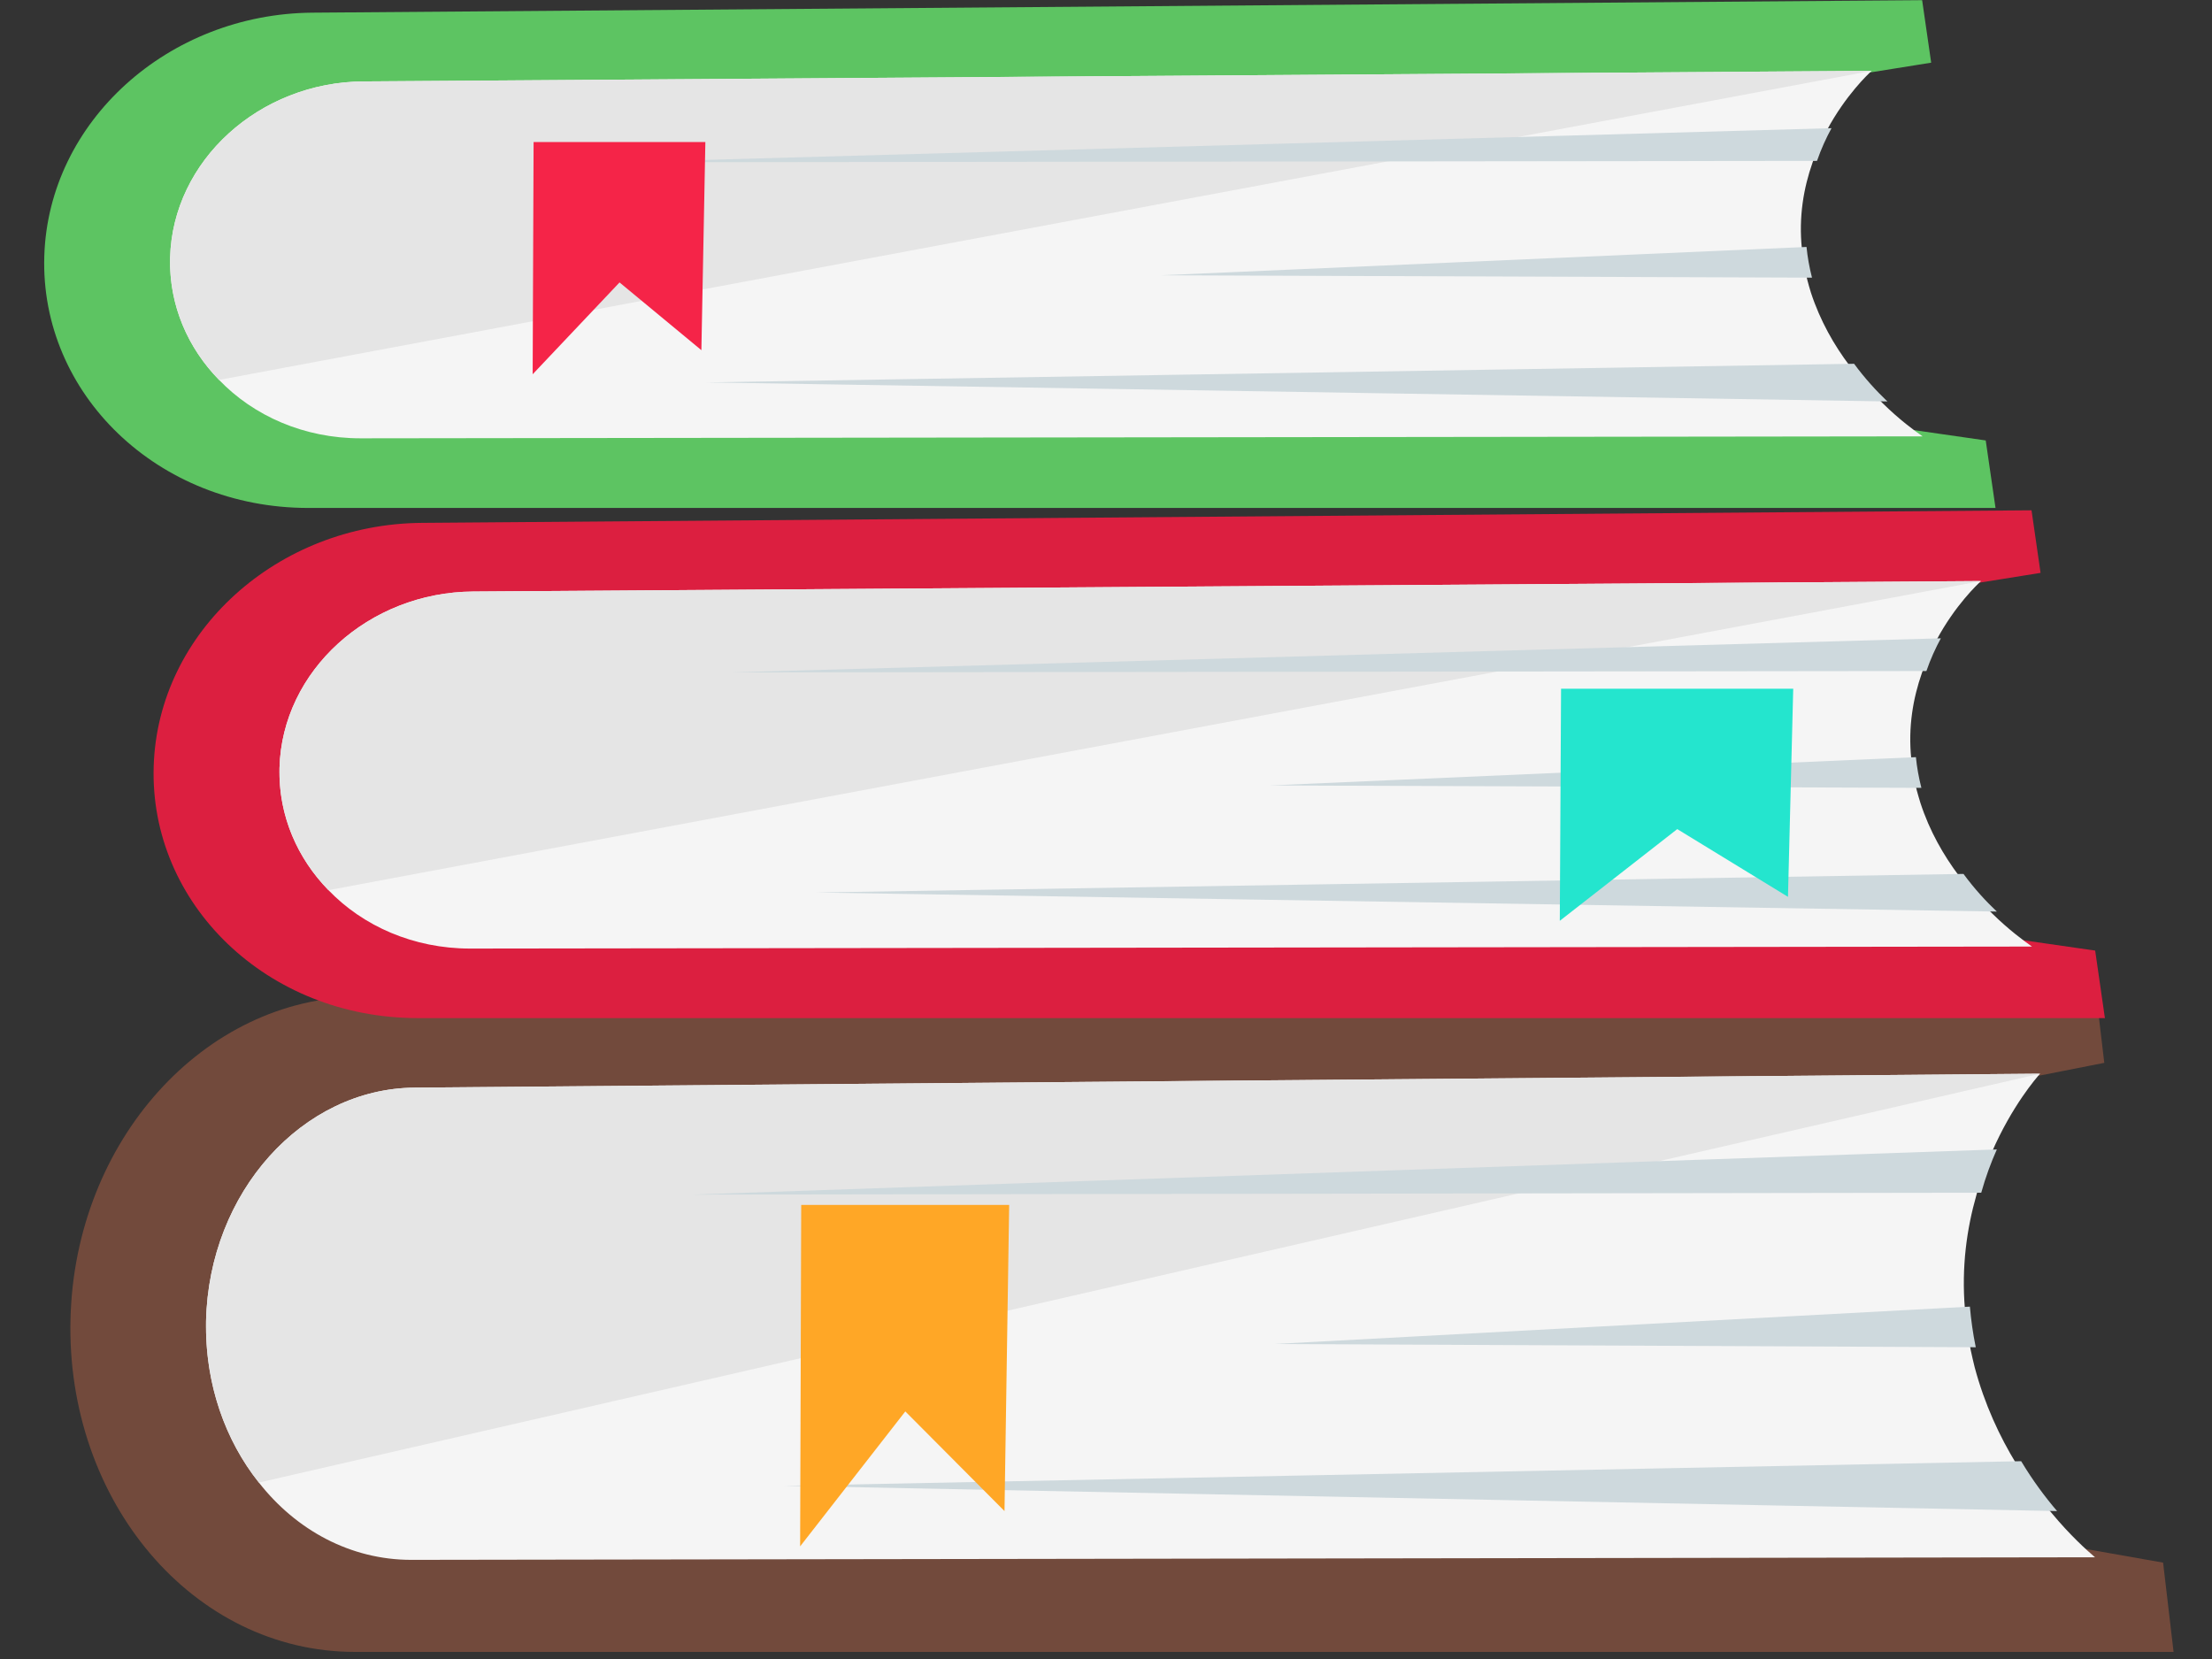 <svg xmlns="http://www.w3.org/2000/svg" xmlns:xlink="http://www.w3.org/1999/xlink" width="200" zoomAndPan="magnify" viewBox="0 0 150 112.5" height="150" preserveAspectRatio="xMidYMid meet" version="1.0"><rect x="0" y="0" width="150" height="112.5" fill="#333333" stroke="none"/><defs><clipPath id="id1"><path d="M 4 66 L 147.48 66 L 147.48 112.004 L 4 112.004 Z M 4 66 " clip-rule="nonzero"/></clipPath><clipPath id="id2"><path d="M 2.625 0 L 136 0 L 136 35 L 2.625 35 Z M 2.625 0 " clip-rule="nonzero"/></clipPath></defs><g clip-path="url(#id1)"><path fill="rgb(44.71%, 29.019%, 23.529%)" d="M 146.684 105.965 L 135.969 104.074 L 128.645 98.406 L 126.824 80.453 L 131.816 74.215 L 142.695 72.074 L 142.035 66.469 L 24.379 67.586 C 13.84 67.684 5.086 77.348 4.781 89.422 C 4.465 101.781 13.078 112.02 24.074 112.02 L 147.395 112.02 L 146.684 105.965 " fill-opacity="1" fill-rule="nonzero"/></g><path fill="rgb(96.078%, 96.078%, 96.078%)" d="M 142.066 105.602 L 27.898 105.777 C 23.77 105.781 20.078 103.758 17.555 100.535 C 15.25 97.641 13.891 93.789 13.973 89.582 C 14.164 80.852 20.504 73.812 28.125 73.754 L 138.344 72.809 C 138.098 73.074 136.441 74.988 135.074 78.121 C 134.668 79.012 134.297 79.988 134.016 81.07 C 133.383 83.293 133 85.883 133.246 88.781 C 133.309 89.688 133.453 90.594 133.637 91.547 C 133.719 91.926 133.801 92.297 133.902 92.699 C 134.578 95.238 135.605 97.426 136.73 99.262 C 137.508 100.586 138.363 101.711 139.16 102.641 C 140.371 104.098 141.473 105.094 142.066 105.602 " fill-opacity="1" fill-rule="nonzero"/><path fill="rgb(89.799%, 89.799%, 89.799%)" d="M 17.555 100.535 C 15.316 97.727 13.969 94.012 13.969 89.949 C 13.969 89.828 13.973 89.703 13.973 89.582 C 14.164 80.852 20.504 73.812 28.125 73.754 L 138.344 72.809 L 17.555 100.535 " fill-opacity="1" fill-rule="nonzero"/><path fill="rgb(80.779%, 85.1%, 86.67%)" d="M 86.383 91.141 L 133.582 88.605 C 133.66 89.492 133.785 90.414 133.98 91.359 L 86.383 91.141 " fill-opacity="1" fill-rule="nonzero"/><path fill="rgb(80.779%, 85.1%, 86.67%)" d="M 134.352 80.879 L 46.953 81.008 L 135.41 77.945 C 135.016 78.828 134.652 79.805 134.352 80.879 " fill-opacity="1" fill-rule="nonzero"/><path fill="rgb(80.779%, 85.1%, 86.67%)" d="M 139.496 102.469 L 53.199 100.754 L 137.059 99.086 C 137.848 100.402 138.695 101.535 139.496 102.469 " fill-opacity="1" fill-rule="nonzero"/><path fill="rgb(100%, 65.489%, 14.899%)" d="M 54.332 81.707 L 68.434 81.707 L 68.117 102.469 L 61.391 95.711 L 54.258 104.863 L 54.332 81.707 " fill-opacity="1" fill-rule="nonzero"/><path fill="rgb(86.269%, 12.16%, 25.099%)" d="M 142.078 64.461 L 132.137 63.031 L 125.34 58.754 L 123.652 45.176 L 128.281 40.465 L 138.375 38.848 L 137.762 34.605 L 28.605 35.457 C 18.828 35.531 10.707 42.832 10.422 51.957 C 10.129 61.301 18.121 69.039 28.324 69.039 L 142.738 69.039 L 142.078 64.461 " fill-opacity="1" fill-rule="nonzero"/><path fill="rgb(96.078%, 96.078%, 96.078%)" d="M 137.793 64.188 L 31.875 64.324 C 28.039 64.324 24.613 62.797 22.273 60.363 C 20.137 58.172 18.875 55.262 18.953 52.078 C 19.125 45.48 25.008 40.16 32.082 40.113 L 134.34 39.402 C 134.113 39.602 132.574 41.051 131.309 43.418 C 130.93 44.09 130.59 44.828 130.324 45.648 C 129.738 47.328 129.379 49.285 129.609 51.477 C 129.668 52.164 129.801 52.848 129.973 53.566 C 130.051 53.848 130.129 54.133 130.223 54.434 C 130.848 56.359 131.801 58.008 132.844 59.395 C 133.562 60.398 134.359 61.25 135.102 61.953 C 136.219 63.051 137.246 63.805 137.793 64.188 " fill-opacity="1" fill-rule="nonzero"/><path fill="rgb(89.799%, 89.799%, 89.799%)" d="M 22.273 60.363 C 20.199 58.234 18.949 55.43 18.949 52.355 C 18.949 52.266 18.949 52.172 18.953 52.078 C 19.125 45.48 25.008 40.16 32.082 40.113 L 134.34 39.402 L 22.273 60.363 " fill-opacity="1" fill-rule="nonzero"/><path fill="rgb(80.779%, 85.1%, 86.67%)" d="M 86.129 53.262 L 129.922 51.344 C 129.988 52.012 130.109 52.707 130.293 53.426 L 86.129 53.262 " fill-opacity="1" fill-rule="nonzero"/><path fill="rgb(80.779%, 85.1%, 86.67%)" d="M 130.633 45.504 L 49.551 45.598 L 131.613 43.285 C 131.25 43.953 130.914 44.691 130.633 45.504 " fill-opacity="1" fill-rule="nonzero"/><path fill="rgb(80.779%, 85.1%, 86.67%)" d="M 135.41 61.816 L 55.344 60.523 L 133.148 59.262 C 133.879 60.258 134.668 61.117 135.41 61.816 " fill-opacity="1" fill-rule="nonzero"/><g clip-path="url(#id2)"><path fill="rgb(36.469%, 76.859%, 38.429%)" d="M 134.656 29.867 L 124.719 28.438 L 117.922 24.16 L 116.234 10.582 L 120.863 5.867 L 130.957 4.25 L 130.344 0.012 L 21.188 0.859 C 11.41 0.934 3.289 8.238 3.004 17.363 C 2.711 26.707 10.703 34.445 20.902 34.445 L 135.32 34.445 L 134.656 29.867 " fill-opacity="1" fill-rule="nonzero"/></g><path fill="rgb(96.078%, 96.078%, 96.078%)" d="M 130.375 29.59 L 24.457 29.723 C 20.617 29.727 17.195 28.199 14.855 25.762 C 12.719 23.578 11.457 20.664 11.535 17.484 C 11.707 10.887 17.59 5.562 24.66 5.52 L 126.922 4.805 C 126.695 5.008 125.156 6.457 123.887 8.824 C 123.512 9.496 123.168 10.234 122.902 11.055 C 122.316 12.727 121.961 14.688 122.191 16.883 C 122.25 17.566 122.383 18.254 122.555 18.973 C 122.629 19.254 122.707 19.539 122.801 19.84 C 123.43 21.762 124.379 23.414 125.426 24.801 C 126.141 25.805 126.941 26.652 127.68 27.355 C 128.801 28.457 129.824 29.207 130.375 29.59 " fill-opacity="1" fill-rule="nonzero"/><path fill="rgb(89.799%, 89.799%, 89.799%)" d="M 14.855 25.762 C 12.781 23.641 11.531 20.836 11.531 17.762 C 11.531 17.672 11.531 17.578 11.535 17.484 C 11.707 10.887 17.59 5.562 24.66 5.52 L 126.922 4.805 L 14.855 25.762 " fill-opacity="1" fill-rule="nonzero"/><path fill="rgb(80.779%, 85.1%, 86.67%)" d="M 78.711 18.668 L 122.504 16.746 C 122.57 17.418 122.691 18.113 122.875 18.828 L 78.711 18.668 " fill-opacity="1" fill-rule="nonzero"/><path fill="rgb(80.779%, 85.1%, 86.67%)" d="M 123.215 10.91 L 42.133 11.004 L 124.199 8.691 C 123.836 9.355 123.496 10.098 123.215 10.91 " fill-opacity="1" fill-rule="nonzero"/><path fill="rgb(80.779%, 85.1%, 86.67%)" d="M 127.988 27.223 L 47.922 25.93 L 125.73 24.668 C 126.461 25.664 127.25 26.52 127.988 27.223 " fill-opacity="1" fill-rule="nonzero"/><path fill="rgb(14.119%, 89.799%, 80.779%)" d="M 105.859 46.703 L 121.602 46.703 L 121.246 60.816 L 113.738 56.223 L 105.773 62.441 L 105.859 46.703 " fill-opacity="1" fill-rule="nonzero"/><path fill="rgb(96.078%, 14.119%, 28.239%)" d="M 36.184 9.633 L 47.832 9.633 L 47.562 23.746 L 42.012 19.152 L 36.121 25.379 L 36.184 9.633 " fill-opacity="1" fill-rule="nonzero"/></svg>